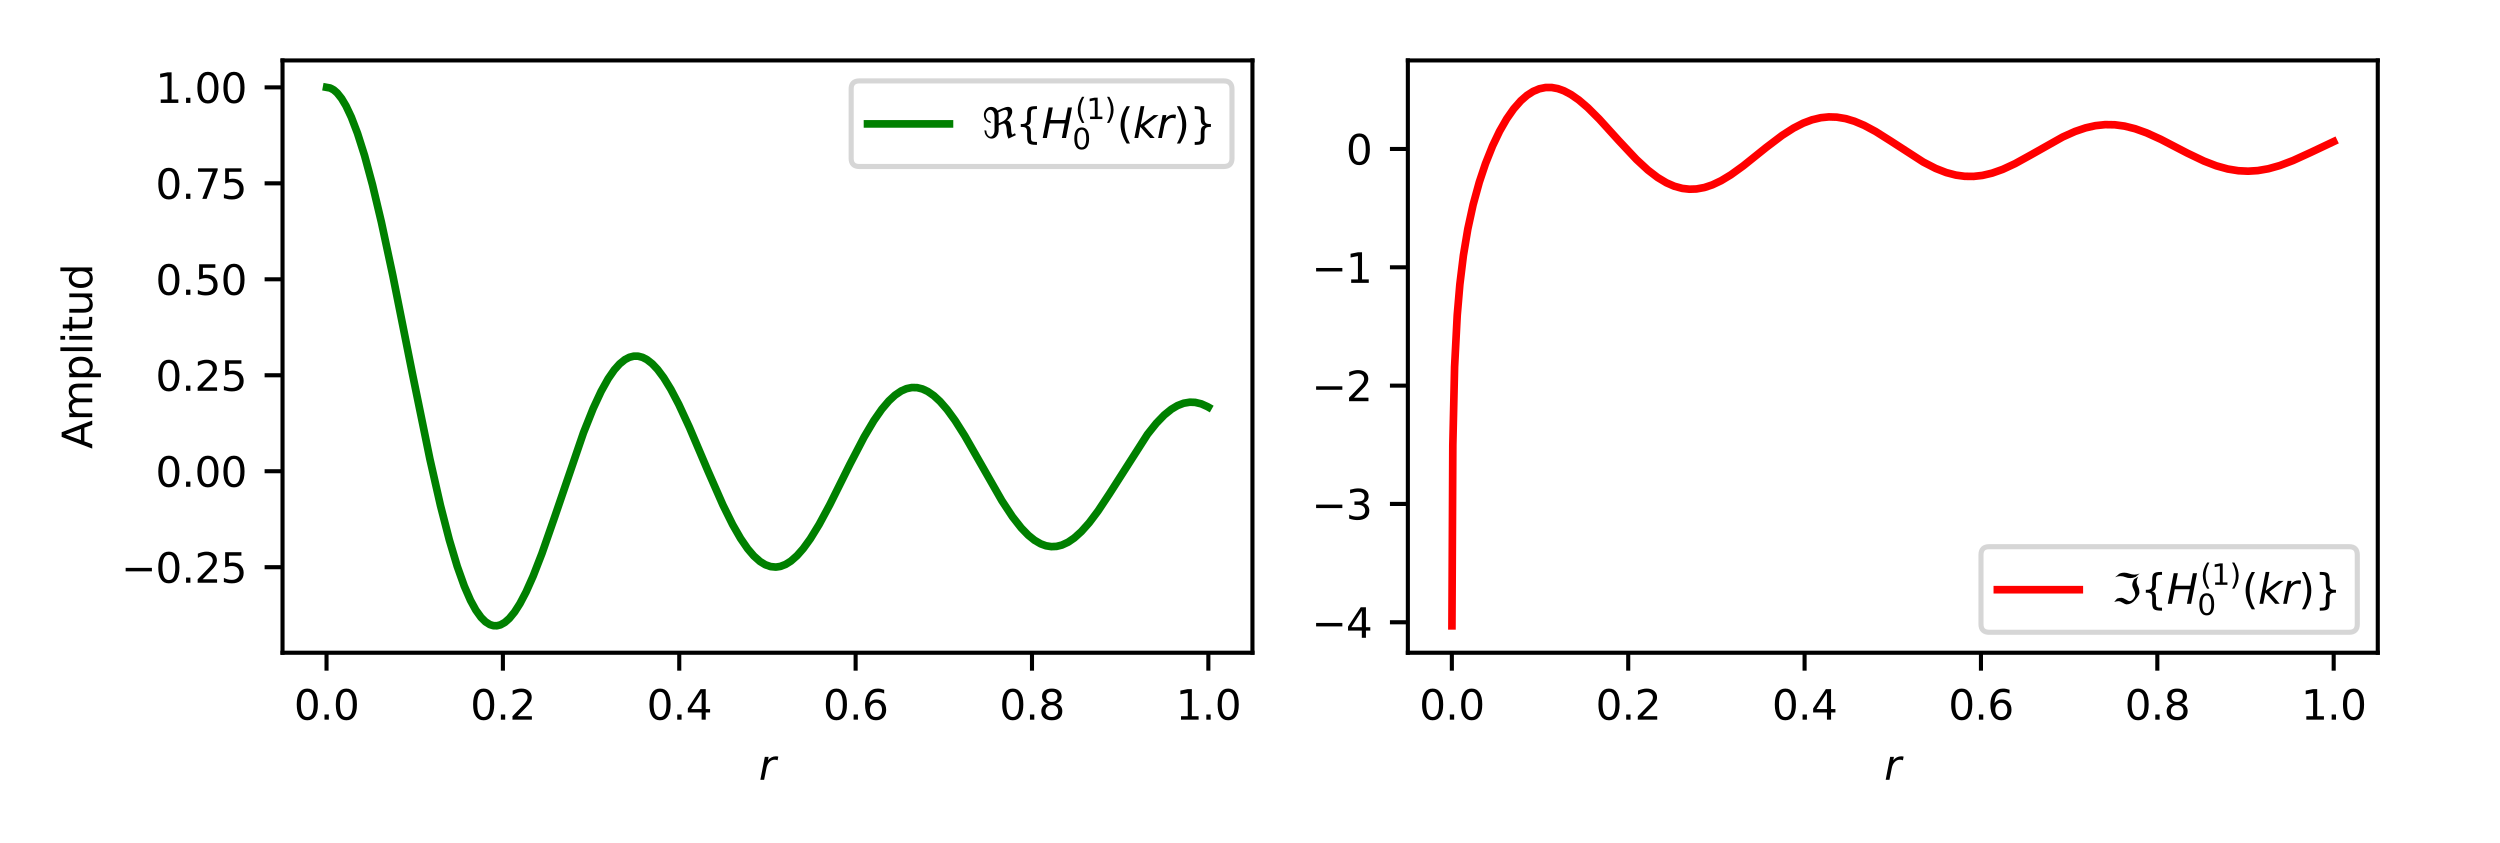 <?xml version="1.0" encoding="UTF-8" standalone="no"?>
<!-- Created with Inkscape (http://www.inkscape.org/) -->

<svg
   width="172.416mm"
   height="58.144mm"
   viewBox="0 0 172.416 58.144"
   version="1.1"
   id="svg5"
   xml:space="preserve"
   inkscape:version="1.2.2 (732a01da63, 2022-12-09)"
   sodipodi:docname="hankel1_singularidad_editado.svg"
   xmlns:inkscape="http://www.inkscape.org/namespaces/inkscape"
   xmlns:sodipodi="http://sodipodi.sourceforge.net/DTD/sodipodi-0.dtd"
   xmlns:xlink="http://www.w3.org/1999/xlink"
   xmlns="http://www.w3.org/2000/svg"
   xmlns:svg="http://www.w3.org/2000/svg"><sodipodi:namedview
     id="namedview7"
     pagecolor="#ffffff"
     bordercolor="#000000"
     borderopacity="0.25"
     inkscape:showpageshadow="2"
     inkscape:pageopacity="0.0"
     inkscape:pagecheckerboard="0"
     inkscape:deskcolor="#d1d1d1"
     inkscape:document-units="mm"
     showgrid="false"
     inkscape:zoom="1.4841611"
     inkscape:cx="298.48513"
     inkscape:cy="243.57195"
     inkscape:window-width="2400"
     inkscape:window-height="1261"
     inkscape:window-x="-9"
     inkscape:window-y="-8"
     inkscape:window-maximized="1"
     inkscape:current-layer="layer1" /><defs
     id="defs2"><style
       type="text/css"
       id="style1193">*{stroke-linejoin: round; stroke-linecap: butt}</style><path
       id="m3a52a458e5"
       d="M 0,0 V 3.5"
       style="stroke:#000000;stroke-width:0.8" /><path
       id="DejaVuSans-30"
       d="m 2034,4250 q -487,0 -733,-480 -245,-479 -245,-1442 0,-959 245,-1439 246,-480 733,-480 491,0 736,480 246,480 246,1439 0,963 -246,1442 -245,480 -736,480 z m 0,500 q 785,0 1199,-621 414,-620 414,-1801 0,-1178 -414,-1799 -414,-620 -1199,-620 -784,0 -1198,620 -414,621 -414,1799 0,1181 414,1801 414,621 1198,621 z"
       transform="scale(0.016)" /><path
       id="DejaVuSans-2e"
       d="m 684,794 h 660 V 0 H 684 Z"
       transform="scale(0.016)" /><path
       id="DejaVuSans-32"
       d="M 1228,531 H 3431 V 0 H 469 v 531 q 359,372 979,998 621,627 780,809 303,340 423,576 121,236 121,464 0,372 -261,606 -261,235 -680,235 -297,0 -627,-103 -329,-103 -704,-313 v 638 q 381,153 712,231 332,78 607,78 725,0 1156,-363 431,-362 431,-968 0,-288 -108,-546 -107,-257 -392,-607 -78,-91 -497,-524 Q 1991,1309 1228,531 Z"
       transform="scale(0.016)" /><path
       id="DejaVuSans-34"
       d="M 2419,4116 825,1625 h 1594 z m -166,550 h 794 V 1625 h 666 V 1100 H 3047 V 0 H 2419 V 1100 H 313 v 609 z"
       transform="scale(0.016)" /><path
       id="DejaVuSans-36"
       d="m 2113,2584 q -425,0 -674,-291 -248,-290 -248,-796 0,-503 248,-796 249,-292 674,-292 425,0 673,292 248,293 248,796 0,506 -248,796 -248,291 -673,291 z m 1253,1979 v -575 q -238,112 -480,171 -242,60 -480,60 -625,0 -955,-422 -329,-422 -376,-1275 184,272 462,417 279,145 613,145 703,0 1111,-427 408,-426 408,-1160 0,-719 -425,-1154 -425,-434 -1131,-434 -810,0 -1238,620 -428,621 -428,1799 0,1106 525,1764 525,658 1409,658 238,0 480,-47 242,-47 505,-140 z"
       transform="scale(0.016)" /><path
       id="DejaVuSans-38"
       d="m 2034,2216 q -450,0 -708,-241 -257,-241 -257,-662 0,-422 257,-663 258,-241 708,-241 450,0 709,242 260,243 260,662 0,421 -258,662 -257,241 -711,241 z m -631,268 q -406,100 -633,378 -226,279 -226,679 0,559 398,884 399,325 1092,325 697,0 1094,-325 397,-325 397,-884 0,-400 -227,-679 -226,-278 -629,-378 456,-106 710,-416 255,-309 255,-755 Q 3634,634 3220,271 2806,-91 2034,-91 1263,-91 848,271 434,634 434,1313 q 0,446 256,755 257,310 713,416 z m -231,997 q 0,-362 226,-565 227,-203 636,-203 407,0 636,203 230,203 230,565 0,363 -230,566 -229,203 -636,203 -409,0 -636,-203 -226,-203 -226,-566 z"
       transform="scale(0.016)" /><path
       id="DejaVuSans-31"
       d="M 794,531 H 1825 V 4091 L 703,3866 v 575 l 1116,225 h 631 V 531 H 3481 V 0 H 794 Z"
       transform="scale(0.016)" /><path
       id="DejaVuSans-Oblique-72"
       d="m 2853,2969 q -87,47 -200,72 -112,25 -240,25 -460,0 -804,-349 -343,-348 -456,-933 L 800,0 H 225 l 684,3500 h 575 l -109,-544 q 228,303 545,465 318,163 677,163 94,0 184,-11 91,-10 182,-35 z"
       transform="scale(0.016)" /><path
       id="m2958f99c69"
       d="M 0,0 H -3.5"
       style="stroke:#000000;stroke-width:0.8" /><path
       id="DejaVuSans-2212"
       d="M 678,2272 H 4684 V 1741 H 678 Z"
       transform="scale(0.016)" /><path
       id="DejaVuSans-35"
       d="M 691,4666 H 3169 V 4134 H 1269 V 2991 q 137,47 274,70 138,23 276,23 781,0 1237,-428 457,-428 457,-1159 Q 3513,744 3044,326 2575,-91 1722,-91 1428,-91 1123,-41 819,9 494,109 v 635 q 281,-153 581,-228 300,-75 634,-75 541,0 856,284 316,284 316,772 0,487 -316,771 -315,285 -856,285 -253,0 -505,-56 -251,-56 -513,-175 z"
       transform="scale(0.016)" /><path
       id="DejaVuSans-37"
       d="M 525,4666 H 3525 V 4397 L 1831,0 H 1172 L 2766,4134 H 525 Z"
       transform="scale(0.016)" /><path
       id="DejaVuSans-41"
       d="M 2188,4044 1331,1722 h 1716 z m -357,622 h 716 L 4325,0 H 3669 L 3244,1197 H 1141 L 716,0 H 50 Z"
       transform="scale(0.016)" /><path
       id="DejaVuSans-6d"
       d="m 3328,2828 q 216,388 516,572 300,184 706,184 547,0 844,-383 297,-382 297,-1088 V 0 h -578 v 2094 q 0,503 -179,746 -178,244 -543,244 -447,0 -707,-297 -259,-296 -259,-809 V 0 h -578 v 2094 q 0,506 -178,748 -178,242 -550,242 -441,0 -701,-298 -259,-298 -259,-808 V 0 H 581 v 3500 h 578 v -544 q 197,322 472,475 275,153 653,153 382,0 649,-194 267,-193 395,-562 z"
       transform="scale(0.016)" /><path
       id="DejaVuSans-70"
       d="M 1159,525 V -1331 H 581 v 4831 h 578 v -531 q 182,312 458,463 277,152 661,152 638,0 1036,-506 399,-506 399,-1331 0,-825 -399,-1332 -398,-506 -1036,-506 -384,0 -661,152 -276,152 -458,464 z m 1957,1222 q 0,634 -261,995 -261,361 -717,361 -457,0 -718,-361 -261,-361 -261,-995 0,-634 261,-995 261,-361 718,-361 456,0 717,361 261,361 261,995 z"
       transform="scale(0.016)" /><path
       id="DejaVuSans-6c"
       d="m 603,4863 h 575 V 0 H 603 Z"
       transform="scale(0.016)" /><path
       id="DejaVuSans-69"
       d="m 603,3500 h 575 V 0 H 603 Z m 0,1363 h 575 V 4134 H 603 Z"
       transform="scale(0.016)" /><path
       id="DejaVuSans-74"
       d="M 1172,4494 V 3500 H 2356 V 3053 H 1172 V 1153 q 0,-428 117,-550 117,-122 477,-122 h 590 V 0 H 1766 Q 1100,0 847,248 594,497 594,1153 V 3053 H 172 v 447 h 422 v 994 z"
       transform="scale(0.016)" /><path
       id="DejaVuSans-75"
       d="m 544,1381 v 2119 h 575 V 1403 q 0,-497 193,-746 194,-248 582,-248 465,0 735,297 271,297 271,810 v 1984 h 575 V 0 H 2900 V 538 Q 2691,219 2414,64 2138,-91 1772,-91 1169,-91 856,284 544,659 544,1381 Z m 1447,2203 z"
       transform="scale(0.016)" /><path
       id="DejaVuSans-64"
       d="m 2906,2969 v 1894 h 575 V 0 H 2906 V 525 Q 2725,213 2448,61 2172,-91 1784,-91 1150,-91 751,415 353,922 353,1747 q 0,825 398,1331 399,506 1033,506 388,0 664,-152 277,-151 458,-463 z M 947,1747 q 0,-634 261,-995 261,-361 717,-361 456,0 718,361 263,361 263,995 0,634 -263,995 -262,361 -718,361 -456,0 -717,-361 -261,-361 -261,-995 z"
       transform="scale(0.016)" /><path
       id="DejaVuSans-Oblique-211c"
       d="m 4006,-91 q -256,572 -256,1069 0,438 -69,722 -125,519 -372,519 -131,0 -418,-135 L 2516,1909 V 1288 Q 2516,644 2194,275 1872,-91 1434,-91 994,-91 675,275 353,644 353,1194 q 141,-38 285,-75 0,-381 200,-650 200,-272 425,-272 225,0 421,272 200,272 200,740 v 2085 q 0,465 -200,740 -196,272 -484,272 -253,0 -456,-272 -200,-268 -200,-584 0,-316 200,-584 200,-272 459,-272 l 169,-288 q -472,0 -791,366 -322,369 -322,856 0,491 322,856 319,366 791,366 506,0 822,-366 94,-109 144,-209 l 659,306 q 584,272 934,272 147,0 260,-44 393,-153 393,-706 0,-272 -203,-656 -206,-388 -597,-681 182,0 335,-153 112,-113 197,-438 100,-384 100,-794 0,-400 140,-768 l 450,209 132,-284 z M 2450,3897 q 66,-234 66,-522 V 2241 l 481,222 q 450,209 691,534 231,319 231,697 0,472 -231,572 -75,31 -172,31 -200,0 -519,-147 z"
       transform="scale(0.016)" /><path
       id="DejaVuSans-7b"
       d="m 3272,-594 v -450 h -194 q -778,0 -1042,232 -264,231 -264,921 v 747 q 0,472 -169,653 -169,182 -612,182 H 800 v 447 h 191 q 447,0 614,179 167,180 167,646 v 750 q 0,690 264,920 264,230 1042,230 h 194 v -447 h -213 q -440,0 -575,-138 -134,-137 -134,-578 v -775 q 0,-491 -142,-713 -142,-221 -486,-299 347,-85 487,-307 141,-222 141,-709 V 122 q 0,-441 134,-578 135,-138 575,-138 z"
       transform="scale(0.016)" /><path
       id="DejaVuSans-Oblique-48"
       d="m 1081,4666 h 635 L 1344,2753 h 2290 l 372,1913 h 635 L 3731,0 h -634 l 434,2222 H 1241 L 806,0 H 172 Z"
       transform="scale(0.016)" /><path
       id="DejaVuSans-28"
       d="m 1984,4856 q -418,-718 -622,-1422 -203,-703 -203,-1425 0,-721 205,-1429 205,-708 620,-1424 h -500 q -468,735 -701,1444 -233,709 -233,1409 0,697 231,1403 232,707 703,1444 z"
       transform="scale(0.016)" /><path
       id="DejaVuSans-29"
       d="m 513,4856 h 500 q 468,-737 701,-1444 233,-706 233,-1403 0,-700 -233,-1409 -233,-709 -701,-1444 H 513 q 415,716 620,1424 205,708 205,1429 0,722 -205,1425 -205,704 -620,1422 z"
       transform="scale(0.016)" /><path
       id="DejaVuSans-Oblique-6b"
       d="m 1172,4863 h 575 L 1197,2028 3169,3500 h 747 L 1716,1825 3322,0 H 2625 L 1131,1709 800,0 H 225 Z"
       transform="scale(0.016)" /><path
       id="DejaVuSans-7d"
       d="m 800,-594 h 219 q 437,0 570,135 133,134 133,581 v 775 q 0,487 140,709 141,222 488,307 -347,78 -488,299 -140,222 -140,713 v 775 q 0,444 -133,580 -133,136 -570,136 H 800 v 447 h 197 q 778,0 1039,-230 261,-230 261,-920 v -750 q 0,-466 168,-646 169,-179 613,-179 h 194 v -447 h -194 q -444,0 -613,-182 -168,-181 -168,-653 V 109 q 0,-690 -261,-921 -261,-232 -1039,-232 H 800 Z"
       transform="scale(0.016)" /><path
       id="DejaVuSans-33"
       d="m 2597,2516 q 453,-97 707,-404 255,-306 255,-756 0,-690 -475,-1069 -475,-378 -1350,-378 -293,0 -604,58 -311,58 -642,174 v 609 q 262,-153 574,-231 313,-78 654,-78 593,0 904,234 311,234 311,681 0,413 -289,645 -289,233 -804,233 h -544 v 519 h 569 q 465,0 712,186 247,186 247,536 0,359 -255,551 -254,193 -729,193 -260,0 -557,-57 -297,-56 -653,-174 v 562 q 360,100 674,150 314,50 592,50 719,0 1137,-327 419,-326 419,-882 0,-388 -222,-655 -222,-267 -631,-370 z"
       transform="scale(0.016)" /><path
       id="DejaVuSans-Oblique-2111"
       d="m 331,281 438,516 q 347,122 712,122 178,0 591,-250 450,-269 553,-269 378,0 691,428 222,303 222,538 0,393 -194,743 -250,457 -250,797 0,313 250,813 l 665,437 q -250,-434 -250,-812 0,-335 250,-797 166,-306 166,-894 0,-294 -631,-1050 -581,-694 -1338,-694 -168,0 -572,247 -415,250 -590,250 -294,0 -713,-125 z m 763,4294 q 340,175 781,175 384,0 781,-153 382,-147 782,-147 390,0 781,181 l -625,-531 q -435,-181 -781,-181 -447,0 -782,153 -334,153 -781,153 -381,0 -781,-181 z"
       transform="scale(0.016)" /><clipPath
       id="p60c6811ae4"><rect
         x="50.459"
         y="7.2"
         width="189.495"
         height="115.72"
         id="rect1747" /></clipPath><clipPath
       id="p65df37a9b3"><rect
         x="259.824"
         y="7.2"
         width="189.495"
         height="115.72"
         id="rect1750" /></clipPath></defs><g
     inkscape:label="Capa 1"
     inkscape:groupmode="layer"
     id="layer1"
     transform="translate(-8.721,-42.415)"><rect
       style="fill:#ffffff;stroke:none;stroke-width:0.172"
       id="rect2713"
       width="172.416"
       height="58.144"
       x="8.721"
       y="42.415" /><g
       id="patch_1"
       transform="matrix(0.353,0,0,0.353,10.394,44.042)"><path
         d="M 0,156.605 H 456.519 V 0 H 0 Z"
         style="fill:#ffffff"
         id="path1197" /></g><g
       id="axes_1"
       transform="matrix(0.353,0,0,0.353,10.394,44.042)"><g
         id="patch_2"><path
           d="m 50.459,122.92 h 189.495 V 7.2 h -189.495 z"
           style="fill:#ffffff"
           id="path1200" /></g><g
         id="matplotlib.axis_1"><g
           id="xtick_1"><g
             id="line2d_1"><defs
               id="defs1204"><path
                 id="path1798"
                 d="M 0,0 V 3.5"
                 style="stroke:#000000;stroke-width:0.8" /></defs><g
               id="g1208"><use
                 xlink:href="#m3a52a458e5"
                 x="59.055"
                 y="122.92"
                 style="stroke:#000000;stroke-width:0.8"
                 id="use1206" /></g></g><g
             id="text_1"><!-- 0.0 --><g
               transform="matrix(0.08,0,0,-0.08,52.694,135.999)"
               id="g1221"><defs
                 id="defs1213"><path
                   id="path1804"
                   d="m 2034,4250 q -487,0 -733,-480 -245,-479 -245,-1442 0,-959 245,-1439 246,-480 733,-480 491,0 736,480 246,480 246,1439 0,963 -246,1442 -245,480 -736,480 z m 0,500 q 785,0 1199,-621 414,-620 414,-1801 0,-1178 -414,-1799 -414,-620 -1199,-620 -784,0 -1198,620 -414,621 -414,1799 0,1181 414,1801 414,621 1198,621 z"
                   transform="scale(0.016)" /><path
                   id="path1806"
                   d="m 684,794 h 660 V 0 H 684 Z"
                   transform="scale(0.016)" /></defs><use
                 xlink:href="#DejaVuSans-30"
                 id="use1215" /><use
                 xlink:href="#DejaVuSans-2e"
                 transform="translate(63.623)"
                 id="use1217" /><use
                 xlink:href="#DejaVuSans-30"
                 transform="translate(95.41)"
                 id="use1219" /></g></g></g><g
           id="xtick_2"><g
             id="line2d_2"><g
               id="g1227"><use
                 xlink:href="#m3a52a458e5"
                 x="93.512"
                 y="122.92"
                 style="stroke:#000000;stroke-width:0.8"
                 id="use1225" /></g></g><g
             id="text_2"><!-- 0.2 --><g
               transform="matrix(0.08,0,0,-0.08,87.151,135.999)"
               id="g1239"><defs
                 id="defs1231"><path
                   id="path1818"
                   d="M 1228,531 H 3431 V 0 H 469 v 531 q 359,372 979,998 621,627 780,809 303,340 423,576 121,236 121,464 0,372 -261,606 -261,235 -680,235 -297,0 -627,-103 -329,-103 -704,-313 v 638 q 381,153 712,231 332,78 607,78 725,0 1156,-363 431,-362 431,-968 0,-288 -108,-546 -107,-257 -392,-607 -78,-91 -497,-524 Q 1991,1309 1228,531 Z"
                   transform="scale(0.016)" /></defs><use
                 xlink:href="#DejaVuSans-30"
                 id="use1233" /><use
                 xlink:href="#DejaVuSans-2e"
                 transform="translate(63.623)"
                 id="use1235" /><use
                 xlink:href="#DejaVuSans-32"
                 transform="translate(95.41)"
                 id="use1237" /></g></g></g><g
           id="xtick_3"><g
             id="line2d_3"><g
               id="g1245"><use
                 xlink:href="#m3a52a458e5"
                 x="127.969"
                 y="122.92"
                 style="stroke:#000000;stroke-width:0.8"
                 id="use1243" /></g></g><g
             id="text_3"><!-- 0.4 --><g
               transform="matrix(0.08,0,0,-0.08,121.608,135.999)"
               id="g1257"><defs
                 id="defs1249"><path
                   id="path1830"
                   d="M 2419,4116 825,1625 h 1594 z m -166,550 h 794 V 1625 h 666 V 1100 H 3047 V 0 H 2419 V 1100 H 313 v 609 z"
                   transform="scale(0.016)" /></defs><use
                 xlink:href="#DejaVuSans-30"
                 id="use1251" /><use
                 xlink:href="#DejaVuSans-2e"
                 transform="translate(63.623)"
                 id="use1253" /><use
                 xlink:href="#DejaVuSans-34"
                 transform="translate(95.41)"
                 id="use1255" /></g></g></g><g
           id="xtick_4"><g
             id="line2d_4"><g
               id="g1263"><use
                 xlink:href="#m3a52a458e5"
                 x="162.426"
                 y="122.92"
                 style="stroke:#000000;stroke-width:0.8"
                 id="use1261" /></g></g><g
             id="text_4"><!-- 0.6 --><g
               transform="matrix(0.08,0,0,-0.08,156.065,135.999)"
               id="g1275"><defs
                 id="defs1267"><path
                   id="path1842"
                   d="m 2113,2584 q -425,0 -674,-291 -248,-290 -248,-796 0,-503 248,-796 249,-292 674,-292 425,0 673,292 248,293 248,796 0,506 -248,796 -248,291 -673,291 z m 1253,1979 v -575 q -238,112 -480,171 -242,60 -480,60 -625,0 -955,-422 -329,-422 -376,-1275 184,272 462,417 279,145 613,145 703,0 1111,-427 408,-426 408,-1160 0,-719 -425,-1154 -425,-434 -1131,-434 -810,0 -1238,620 -428,621 -428,1799 0,1106 525,1764 525,658 1409,658 238,0 480,-47 242,-47 505,-140 z"
                   transform="scale(0.016)" /></defs><use
                 xlink:href="#DejaVuSans-30"
                 id="use1269" /><use
                 xlink:href="#DejaVuSans-2e"
                 transform="translate(63.623)"
                 id="use1271" /><use
                 xlink:href="#DejaVuSans-36"
                 transform="translate(95.41)"
                 id="use1273" /></g></g></g><g
           id="xtick_5"><g
             id="line2d_5"><g
               id="g1281"><use
                 xlink:href="#m3a52a458e5"
                 x="196.883"
                 y="122.92"
                 style="stroke:#000000;stroke-width:0.8"
                 id="use1279" /></g></g><g
             id="text_5"><!-- 0.8 --><g
               transform="matrix(0.08,0,0,-0.08,190.522,135.999)"
               id="g1293"><defs
                 id="defs1285"><path
                   id="path1854"
                   d="m 2034,2216 q -450,0 -708,-241 -257,-241 -257,-662 0,-422 257,-663 258,-241 708,-241 450,0 709,242 260,243 260,662 0,421 -258,662 -257,241 -711,241 z m -631,268 q -406,100 -633,378 -226,279 -226,679 0,559 398,884 399,325 1092,325 697,0 1094,-325 397,-325 397,-884 0,-400 -227,-679 -226,-278 -629,-378 456,-106 710,-416 255,-309 255,-755 Q 3634,634 3220,271 2806,-91 2034,-91 1263,-91 848,271 434,634 434,1313 q 0,446 256,755 257,310 713,416 z m -231,997 q 0,-362 226,-565 227,-203 636,-203 407,0 636,203 230,203 230,565 0,363 -230,566 -229,203 -636,203 -409,0 -636,-203 -226,-203 -226,-566 z"
                   transform="scale(0.016)" /></defs><use
                 xlink:href="#DejaVuSans-30"
                 id="use1287" /><use
                 xlink:href="#DejaVuSans-2e"
                 transform="translate(63.623)"
                 id="use1289" /><use
                 xlink:href="#DejaVuSans-38"
                 transform="translate(95.41)"
                 id="use1291" /></g></g></g><g
           id="xtick_6"><g
             id="line2d_6"><g
               id="g1299"><use
                 xlink:href="#m3a52a458e5"
                 x="231.34"
                 y="122.92"
                 style="stroke:#000000;stroke-width:0.8"
                 id="use1297" /></g></g><g
             id="text_6"><!-- 1.0 --><g
               transform="matrix(0.08,0,0,-0.08,224.979,135.999)"
               id="g1311"><defs
                 id="defs1303"><path
                   id="path1866"
                   d="M 794,531 H 1825 V 4091 L 703,3866 v 575 l 1116,225 h 631 V 531 H 3481 V 0 H 794 Z"
                   transform="scale(0.016)" /></defs><use
                 xlink:href="#DejaVuSans-31"
                 id="use1305" /><use
                 xlink:href="#DejaVuSans-2e"
                 transform="translate(63.623)"
                 id="use1307" /><use
                 xlink:href="#DejaVuSans-30"
                 transform="translate(95.41)"
                 id="use1309" /></g></g></g><g
           id="text_7"><!-- $r$ --><g
             transform="matrix(0.08,0,0,-0.08,143.526,147.741)"
             id="g1320"><defs
               id="defs1316"><path
                 id="path1875"
                 d="m 2853,2969 q -87,47 -200,72 -112,25 -240,25 -460,0 -804,-349 -343,-348 -456,-933 L 800,0 H 225 l 684,3500 h 575 l -109,-544 q 228,303 545,465 318,163 677,163 94,0 184,-11 91,-10 182,-35 z"
                 transform="scale(0.016)" /></defs><use
               xlink:href="#DejaVuSans-Oblique-72"
               id="use1318" /></g></g></g><g
         id="matplotlib.axis_2"><g
           id="ytick_1"><g
             id="line2d_7"><defs
               id="defs1325"><path
                 id="path1882"
                 d="M 0,0 H -3.5"
                 style="stroke:#000000;stroke-width:0.8" /></defs><g
               id="g1329"><use
                 xlink:href="#m2958f99c69"
                 x="50.459"
                 y="106.204"
                 style="stroke:#000000;stroke-width:0.8"
                 id="use1327" /></g></g><g
             id="text_8"><!-- −0.25 --><g
               transform="matrix(0.08,0,0,-0.08,18.942,109.244)"
               id="g1346"><defs
                 id="defs1334"><path
                   id="path1888"
                   d="M 678,2272 H 4684 V 1741 H 678 Z"
                   transform="scale(0.016)" /><path
                   id="path1890"
                   d="M 691,4666 H 3169 V 4134 H 1269 V 2991 q 137,47 274,70 138,23 276,23 781,0 1237,-428 457,-428 457,-1159 Q 3513,744 3044,326 2575,-91 1722,-91 1428,-91 1123,-41 819,9 494,109 v 635 q 281,-153 581,-228 300,-75 634,-75 541,0 856,284 316,284 316,772 0,487 -316,771 -315,285 -856,285 -253,0 -505,-56 -251,-56 -513,-175 z"
                   transform="scale(0.016)" /></defs><use
                 xlink:href="#DejaVuSans-2212"
                 id="use1336" /><use
                 xlink:href="#DejaVuSans-30"
                 transform="translate(83.789)"
                 id="use1338" /><use
                 xlink:href="#DejaVuSans-2e"
                 transform="translate(147.412)"
                 id="use1340" /><use
                 xlink:href="#DejaVuSans-32"
                 transform="translate(179.199)"
                 id="use1342" /><use
                 xlink:href="#DejaVuSans-35"
                 transform="translate(242.822)"
                 id="use1344" /></g></g></g><g
           id="ytick_2"><g
             id="line2d_8"><g
               id="g1352"><use
                 xlink:href="#m2958f99c69"
                 x="50.459"
                 y="87.455"
                 style="stroke:#000000;stroke-width:0.8"
                 id="use1350" /></g></g><g
             id="text_9"><!-- 0.00 --><g
               transform="matrix(0.08,0,0,-0.08,25.646,90.495)"
               id="g1363"><use
                 xlink:href="#DejaVuSans-30"
                 id="use1355" /><use
                 xlink:href="#DejaVuSans-2e"
                 transform="translate(63.623)"
                 id="use1357" /><use
                 xlink:href="#DejaVuSans-30"
                 transform="translate(95.41)"
                 id="use1359" /><use
                 xlink:href="#DejaVuSans-30"
                 transform="translate(159.033)"
                 id="use1361" /></g></g></g><g
           id="ytick_3"><g
             id="line2d_9"><g
               id="g1369"><use
                 xlink:href="#m2958f99c69"
                 x="50.459"
                 y="68.707"
                 style="stroke:#000000;stroke-width:0.8"
                 id="use1367" /></g></g><g
             id="text_10"><!-- 0.25 --><g
               transform="matrix(0.08,0,0,-0.08,25.646,71.746)"
               id="g1380"><use
                 xlink:href="#DejaVuSans-30"
                 id="use1372" /><use
                 xlink:href="#DejaVuSans-2e"
                 transform="translate(63.623)"
                 id="use1374" /><use
                 xlink:href="#DejaVuSans-32"
                 transform="translate(95.41)"
                 id="use1376" /><use
                 xlink:href="#DejaVuSans-35"
                 transform="translate(159.033)"
                 id="use1378" /></g></g></g><g
           id="ytick_4"><g
             id="line2d_10"><g
               id="g1386"><use
                 xlink:href="#m2958f99c69"
                 x="50.459"
                 y="49.958"
                 style="stroke:#000000;stroke-width:0.8"
                 id="use1384" /></g></g><g
             id="text_11"><!-- 0.50 --><g
               transform="matrix(0.08,0,0,-0.08,25.646,52.997)"
               id="g1397"><use
                 xlink:href="#DejaVuSans-30"
                 id="use1389" /><use
                 xlink:href="#DejaVuSans-2e"
                 transform="translate(63.623)"
                 id="use1391" /><use
                 xlink:href="#DejaVuSans-35"
                 transform="translate(95.41)"
                 id="use1393" /><use
                 xlink:href="#DejaVuSans-30"
                 transform="translate(159.033)"
                 id="use1395" /></g></g></g><g
           id="ytick_5"><g
             id="line2d_11"><g
               id="g1403"><use
                 xlink:href="#m2958f99c69"
                 x="50.459"
                 y="31.209"
                 style="stroke:#000000;stroke-width:0.8"
                 id="use1401" /></g></g><g
             id="text_12"><!-- 0.75 --><g
               transform="matrix(0.08,0,0,-0.08,25.646,34.248)"
               id="g1417"><defs
                 id="defs1407"><path
                   id="path1934"
                   d="M 525,4666 H 3525 V 4397 L 1831,0 H 1172 L 2766,4134 H 525 Z"
                   transform="scale(0.016)" /></defs><use
                 xlink:href="#DejaVuSans-30"
                 id="use1409" /><use
                 xlink:href="#DejaVuSans-2e"
                 transform="translate(63.623)"
                 id="use1411" /><use
                 xlink:href="#DejaVuSans-37"
                 transform="translate(95.41)"
                 id="use1413" /><use
                 xlink:href="#DejaVuSans-35"
                 transform="translate(159.033)"
                 id="use1415" /></g></g></g><g
           id="ytick_6"><g
             id="line2d_12"><g
               id="g1423"><use
                 xlink:href="#m2958f99c69"
                 x="50.459"
                 y="12.46"
                 style="stroke:#000000;stroke-width:0.8"
                 id="use1421" /></g></g><g
             id="text_13"><!-- 1.00 --><g
               transform="matrix(0.08,0,0,-0.08,25.646,15.499)"
               id="g1434"><use
                 xlink:href="#DejaVuSans-31"
                 id="use1426" /><use
                 xlink:href="#DejaVuSans-2e"
                 transform="translate(63.623)"
                 id="use1428" /><use
                 xlink:href="#DejaVuSans-30"
                 transform="translate(95.41)"
                 id="use1430" /><use
                 xlink:href="#DejaVuSans-30"
                 transform="translate(159.033)"
                 id="use1432" /></g></g></g><g
           id="text_14"><!-- Amplitud --><g
             transform="matrix(0,-0.08,-0.08,0,13.279,83.097)"
             id="g1464"><defs
               id="defs1446"><path
                 id="path1954"
                 d="M 2188,4044 1331,1722 h 1716 z m -357,622 h 716 L 4325,0 H 3669 L 3244,1197 H 1141 L 716,0 H 50 Z"
                 transform="scale(0.016)" /><path
                 id="path1956"
                 d="m 3328,2828 q 216,388 516,572 300,184 706,184 547,0 844,-383 297,-382 297,-1088 V 0 h -578 v 2094 q 0,503 -179,746 -178,244 -543,244 -447,0 -707,-297 -259,-296 -259,-809 V 0 h -578 v 2094 q 0,506 -178,748 -178,242 -550,242 -441,0 -701,-298 -259,-298 -259,-808 V 0 H 581 v 3500 h 578 v -544 q 197,322 472,475 275,153 653,153 382,0 649,-194 267,-193 395,-562 z"
                 transform="scale(0.016)" /><path
                 id="path1958"
                 d="M 1159,525 V -1331 H 581 v 4831 h 578 v -531 q 182,312 458,463 277,152 661,152 638,0 1036,-506 399,-506 399,-1331 0,-825 -399,-1332 -398,-506 -1036,-506 -384,0 -661,152 -276,152 -458,464 z m 1957,1222 q 0,634 -261,995 -261,361 -717,361 -457,0 -718,-361 -261,-361 -261,-995 0,-634 261,-995 261,-361 718,-361 456,0 717,361 261,361 261,995 z"
                 transform="scale(0.016)" /><path
                 id="path1960"
                 d="m 603,4863 h 575 V 0 H 603 Z"
                 transform="scale(0.016)" /><path
                 id="path1962"
                 d="m 603,3500 h 575 V 0 H 603 Z m 0,1363 h 575 V 4134 H 603 Z"
                 transform="scale(0.016)" /><path
                 id="path1964"
                 d="M 1172,4494 V 3500 H 2356 V 3053 H 1172 V 1153 q 0,-428 117,-550 117,-122 477,-122 h 590 V 0 H 1766 Q 1100,0 847,248 594,497 594,1153 V 3053 H 172 v 447 h 422 v 994 z"
                 transform="scale(0.016)" /><path
                 id="path1966"
                 d="m 544,1381 v 2119 h 575 V 1403 q 0,-497 193,-746 194,-248 582,-248 465,0 735,297 271,297 271,810 v 1984 h 575 V 0 H 2900 V 538 Q 2691,219 2414,64 2138,-91 1772,-91 1169,-91 856,284 544,659 544,1381 Z m 1447,2203 z"
                 transform="scale(0.016)" /><path
                 id="path1968"
                 d="m 2906,2969 v 1894 h 575 V 0 H 2906 V 525 Q 2725,213 2448,61 2172,-91 1784,-91 1150,-91 751,415 353,922 353,1747 q 0,825 398,1331 399,506 1033,506 388,0 664,-152 277,-151 458,-463 z M 947,1747 q 0,-634 261,-995 261,-361 717,-361 456,0 718,361 263,361 263,995 0,634 -263,995 -262,361 -718,361 -456,0 -717,-361 -261,-361 -261,-995 z"
                 transform="scale(0.016)" /></defs><use
               xlink:href="#DejaVuSans-41"
               id="use1448" /><use
               xlink:href="#DejaVuSans-6d"
               transform="translate(68.408)"
               id="use1450" /><use
               xlink:href="#DejaVuSans-70"
               transform="translate(165.82)"
               id="use1452" /><use
               xlink:href="#DejaVuSans-6c"
               transform="translate(229.297)"
               id="use1454" /><use
               xlink:href="#DejaVuSans-69"
               transform="translate(257.08)"
               id="use1456" /><use
               xlink:href="#DejaVuSans-74"
               transform="translate(284.863)"
               id="use1458" /><use
               xlink:href="#DejaVuSans-75"
               transform="translate(324.072)"
               id="use1460" /><use
               xlink:href="#DejaVuSans-64"
               transform="translate(387.451)"
               id="use1462" /></g></g></g><g
         id="line2d_13"><path
           d="m 59.072,12.46 0.69,0.126 0.69,0.366 0.69,0.604 0.862,1.085 0.862,1.444 1.035,2.191 1.207,3.158 1.38,4.346 1.552,5.728 1.724,7.244 2.242,10.459 3.794,19.014 3.449,16.838 2.069,9.097 1.724,6.694 1.552,5.189 1.38,3.868 1.207,2.767 1.035,1.895 1.035,1.445 0.862,0.857 0.862,0.544 0.69,0.211 0.69,0.015 0.69,-0.176 0.862,-0.483 0.862,-0.763 1.035,-1.266 1.035,-1.621 1.207,-2.299 1.38,-3.095 1.724,-4.436 2.414,-6.922 5.691,-16.636 1.897,-4.757 1.552,-3.34 1.38,-2.473 1.207,-1.74 1.035,-1.157 1.035,-0.837 0.862,-0.448 0.862,-0.221 0.862,0.006 0.862,0.229 0.862,0.447 1.035,0.814 1.035,1.101 1.207,1.62 1.38,2.247 1.552,2.955 2.069,4.469 3.621,8.513 2.931,6.672 1.897,3.831 1.552,2.704 1.38,2.009 1.207,1.417 1.207,1.074 1.035,0.636 1.035,0.367 1.035,0.096 0.862,-0.126 1.035,-0.394 1.035,-0.65 1.207,-1.066 1.207,-1.373 1.38,-1.906 1.724,-2.809 2.069,-3.837 3.966,-7.969 2.759,-5.29 1.897,-3.195 1.552,-2.226 1.38,-1.627 1.207,-1.121 1.207,-0.819 1.035,-0.452 1.035,-0.216 1.035,0.02 1.035,0.254 1.035,0.483 1.207,0.84 1.207,1.119 1.38,1.589 1.552,2.131 1.897,2.993 2.759,4.822 4.483,7.845 2.069,3.138 1.724,2.198 1.38,1.425 1.207,0.975 1.207,0.703 1.035,0.378 1.035,0.166 1.035,-0.046 1.035,-0.257 1.207,-0.558 1.207,-0.824 1.38,-1.244 1.552,-1.743 1.724,-2.292 2.242,-3.386 7.415,-11.596 1.724,-2.16 1.552,-1.608 1.38,-1.12 1.207,-0.72 1.207,-0.464 1.207,-0.201 1.035,0.039 1.207,0.289 1.207,0.544 0.172,0.098 v 0"
           clip-path="url(#p60c6811ae4)"
           style="fill:none;stroke:#008000;stroke-width:1.5;stroke-linecap:square"
           id="path1468" /></g><g
         id="patch_3"><path
           d="M 50.459,122.92 V 7.2"
           style="fill:none;stroke:#000000;stroke-width:0.8;stroke-linecap:square;stroke-linejoin:miter"
           id="path1471" /></g><g
         id="patch_4"><path
           d="M 239.954,122.92 V 7.2"
           style="fill:none;stroke:#000000;stroke-width:0.8;stroke-linecap:square;stroke-linejoin:miter"
           id="path1474" /></g><g
         id="patch_5"><path
           d="m 50.459,122.92 h 189.495"
           style="fill:none;stroke:#000000;stroke-width:0.8;stroke-linecap:square;stroke-linejoin:miter"
           id="path1477" /></g><g
         id="patch_6"><path
           d="m 50.459,7.2 h 189.495"
           style="fill:none;stroke:#000000;stroke-width:0.8;stroke-linecap:square;stroke-linejoin:miter"
           id="path1480" /></g><g
         id="legend_1"><g
           id="patch_7"><path
             d="m 163.154,27.92 h 71.2 q 1.6,0 1.6,-1.6 V 12.8 q 0,-1.6 -1.6,-1.6 h -71.2 q -1.6,0 -1.6,1.6 v 13.52 q 0,1.6 1.6,1.6 z"
             style="opacity:0.8;fill:#ffffff;stroke:#cccccc;stroke-linejoin:miter"
             id="path1483" /></g><g
           id="line2d_14"><path
             d="m 164.754,19.6 h 8 8"
             style="fill:none;stroke:#008000;stroke-width:1.5;stroke-linecap:square"
             id="path1486" /></g><g
           id="text_15"><!-- $\Re\{H_0^{(1)}(kr)\}$ --><g
             transform="matrix(0.08,0,0,-0.08,187.154,22.4)"
             id="g1522"><defs
               id="defs1496"><path
                 id="path1996"
                 d="m 4006,-91 q -256,572 -256,1069 0,438 -69,722 -125,519 -372,519 -131,0 -418,-135 L 2516,1909 V 1288 Q 2516,644 2194,275 1872,-91 1434,-91 994,-91 675,275 353,644 353,1194 q 141,-38 285,-75 0,-381 200,-650 200,-272 425,-272 225,0 421,272 200,272 200,740 v 2085 q 0,465 -200,740 -196,272 -484,272 -253,0 -456,-272 -200,-268 -200,-584 0,-316 200,-584 200,-272 459,-272 l 169,-288 q -472,0 -791,366 -322,369 -322,856 0,491 322,856 319,366 791,366 506,0 822,-366 94,-109 144,-209 l 659,306 q 584,272 934,272 147,0 260,-44 393,-153 393,-706 0,-272 -203,-656 -206,-388 -597,-681 182,0 335,-153 112,-113 197,-438 100,-384 100,-794 0,-400 140,-768 l 450,209 132,-284 z M 2450,3897 q 66,-234 66,-522 V 2241 l 481,222 q 450,209 691,534 231,319 231,697 0,472 -231,572 -75,31 -172,31 -200,0 -519,-147 z"
                 transform="scale(0.016)" /><path
                 id="path1998"
                 d="m 3272,-594 v -450 h -194 q -778,0 -1042,232 -264,231 -264,921 v 747 q 0,472 -169,653 -169,182 -612,182 H 800 v 447 h 191 q 447,0 614,179 167,180 167,646 v 750 q 0,690 264,920 264,230 1042,230 h 194 v -447 h -213 q -440,0 -575,-138 -134,-137 -134,-578 v -775 q 0,-491 -142,-713 -142,-221 -486,-299 347,-85 487,-307 141,-222 141,-709 V 122 q 0,-441 134,-578 135,-138 575,-138 z"
                 transform="scale(0.016)" /><path
                 id="path2000"
                 d="m 1081,4666 h 635 L 1344,2753 h 2290 l 372,1913 h 635 L 3731,0 h -634 l 434,2222 H 1241 L 806,0 H 172 Z"
                 transform="scale(0.016)" /><path
                 id="path2002"
                 d="m 1984,4856 q -418,-718 -622,-1422 -203,-703 -203,-1425 0,-721 205,-1429 205,-708 620,-1424 h -500 q -468,735 -701,1444 -233,709 -233,1409 0,697 231,1403 232,707 703,1444 z"
                 transform="scale(0.016)" /><path
                 id="path2004"
                 d="m 513,4856 h 500 q 468,-737 701,-1444 233,-706 233,-1403 0,-700 -233,-1409 -233,-709 -701,-1444 H 513 q 415,716 620,1424 205,708 205,1429 0,722 -205,1425 -205,704 -620,1422 z"
                 transform="scale(0.016)" /><path
                 id="path2006"
                 d="m 1172,4863 h 575 L 1197,2028 3169,3500 h 747 L 1716,1825 3322,0 H 2625 L 1131,1709 800,0 H 225 Z"
                 transform="scale(0.016)" /><path
                 id="path2008"
                 d="m 800,-594 h 219 q 437,0 570,135 133,134 133,581 v 775 q 0,487 140,709 141,222 488,307 -347,78 -488,299 -140,222 -140,713 v 775 q 0,444 -133,580 -133,136 -570,136 H 800 v 447 h 197 q 778,0 1039,-230 261,-230 261,-920 v -750 q 0,-466 168,-646 169,-179 613,-179 h 194 v -447 h -194 q -444,0 -613,-182 -168,-181 -168,-653 V 109 q 0,-690 -261,-921 -261,-232 -1039,-232 H 800 Z"
                 transform="scale(0.016)" /></defs><use
               xlink:href="#DejaVuSans-Oblique-211c"
               transform="translate(0,0.547)"
               id="use1498" /><use
               xlink:href="#DejaVuSans-7b"
               transform="translate(81.396,0.547)"
               id="use1500" /><use
               xlink:href="#DejaVuSans-Oblique-48"
               transform="translate(145.02,0.547)"
               id="use1502" /><use
               xlink:href="#DejaVuSans-28"
               transform="matrix(0.7,0,0,0.7,227.232,46.888)"
               id="use1504" /><use
               xlink:href="#DejaVuSans-31"
               transform="matrix(0.7,0,0,0.7,254.541,46.888)"
               id="use1506" /><use
               xlink:href="#DejaVuSans-29"
               transform="matrix(0.7,0,0,0.7,299.077,46.888)"
               id="use1508" /><use
               xlink:href="#DejaVuSans-30"
               transform="matrix(0.7,0,0,0.7,220.215,-26.797)"
               id="use1510" /><use
               xlink:href="#DejaVuSans-28"
               transform="translate(329.121,0.547)"
               id="use1512" /><use
               xlink:href="#DejaVuSans-Oblique-6b"
               transform="translate(368.135,0.547)"
               id="use1514" /><use
               xlink:href="#DejaVuSans-Oblique-72"
               transform="translate(426.045,0.547)"
               id="use1516" /><use
               xlink:href="#DejaVuSans-29"
               transform="translate(467.158,0.547)"
               id="use1518" /><use
               xlink:href="#DejaVuSans-7d"
               transform="translate(506.172,0.547)"
               id="use1520" /></g></g></g></g><g
       id="axes_2"
       transform="matrix(0.353,0,0,0.353,14.098,44.042)"><g
         id="patch_8"><path
           d="m 259.824,122.92 h 189.495 V 7.2 h -189.495 z"
           style="fill:#ffffff"
           id="path1527" /></g><g
         id="matplotlib.axis_3"><g
           id="xtick_7"><g
             id="line2d_15"><g
               id="g1532"><use
                 xlink:href="#m3a52a458e5"
                 x="268.42"
                 y="122.92"
                 style="stroke:#000000;stroke-width:0.8"
                 id="use1530" /></g></g><g
             id="text_16"><!-- 0.0 --><g
               transform="matrix(0.08,0,0,-0.08,262.059,135.999)"
               id="g1541"><use
                 xlink:href="#DejaVuSans-30"
                 id="use1535" /><use
                 xlink:href="#DejaVuSans-2e"
                 transform="translate(63.623)"
                 id="use1537" /><use
                 xlink:href="#DejaVuSans-30"
                 transform="translate(95.41)"
                 id="use1539" /></g></g></g><g
           id="xtick_8"><g
             id="line2d_16"><g
               id="g1547"><use
                 xlink:href="#m3a52a458e5"
                 x="302.877"
                 y="122.92"
                 style="stroke:#000000;stroke-width:0.8"
                 id="use1545" /></g></g><g
             id="text_17"><!-- 0.2 --><g
               transform="matrix(0.08,0,0,-0.08,296.516,135.999)"
               id="g1556"><use
                 xlink:href="#DejaVuSans-30"
                 id="use1550" /><use
                 xlink:href="#DejaVuSans-2e"
                 transform="translate(63.623)"
                 id="use1552" /><use
                 xlink:href="#DejaVuSans-32"
                 transform="translate(95.41)"
                 id="use1554" /></g></g></g><g
           id="xtick_9"><g
             id="line2d_17"><g
               id="g1562"><use
                 xlink:href="#m3a52a458e5"
                 x="337.334"
                 y="122.92"
                 style="stroke:#000000;stroke-width:0.8"
                 id="use1560" /></g></g><g
             id="text_18"><!-- 0.4 --><g
               transform="matrix(0.08,0,0,-0.08,330.973,135.999)"
               id="g1571"><use
                 xlink:href="#DejaVuSans-30"
                 id="use1565" /><use
                 xlink:href="#DejaVuSans-2e"
                 transform="translate(63.623)"
                 id="use1567" /><use
                 xlink:href="#DejaVuSans-34"
                 transform="translate(95.41)"
                 id="use1569" /></g></g></g><g
           id="xtick_10"><g
             id="line2d_18"><g
               id="g1577"><use
                 xlink:href="#m3a52a458e5"
                 x="371.791"
                 y="122.92"
                 style="stroke:#000000;stroke-width:0.8"
                 id="use1575" /></g></g><g
             id="text_19"><!-- 0.6 --><g
               transform="matrix(0.08,0,0,-0.08,365.43,135.999)"
               id="g1586"><use
                 xlink:href="#DejaVuSans-30"
                 id="use1580" /><use
                 xlink:href="#DejaVuSans-2e"
                 transform="translate(63.623)"
                 id="use1582" /><use
                 xlink:href="#DejaVuSans-36"
                 transform="translate(95.41)"
                 id="use1584" /></g></g></g><g
           id="xtick_11"><g
             id="line2d_19"><g
               id="g1592"><use
                 xlink:href="#m3a52a458e5"
                 x="406.248"
                 y="122.92"
                 style="stroke:#000000;stroke-width:0.8"
                 id="use1590" /></g></g><g
             id="text_20"><!-- 0.8 --><g
               transform="matrix(0.08,0,0,-0.08,399.887,135.999)"
               id="g1601"><use
                 xlink:href="#DejaVuSans-30"
                 id="use1595" /><use
                 xlink:href="#DejaVuSans-2e"
                 transform="translate(63.623)"
                 id="use1597" /><use
                 xlink:href="#DejaVuSans-38"
                 transform="translate(95.41)"
                 id="use1599" /></g></g></g><g
           id="xtick_12"><g
             id="line2d_20"><g
               id="g1607"><use
                 xlink:href="#m3a52a458e5"
                 x="440.705"
                 y="122.92"
                 style="stroke:#000000;stroke-width:0.8"
                 id="use1605" /></g></g><g
             id="text_21"><!-- 1.0 --><g
               transform="matrix(0.08,0,0,-0.08,434.344,135.999)"
               id="g1616"><use
                 xlink:href="#DejaVuSans-31"
                 id="use1610" /><use
                 xlink:href="#DejaVuSans-2e"
                 transform="translate(63.623)"
                 id="use1612" /><use
                 xlink:href="#DejaVuSans-30"
                 transform="translate(95.41)"
                 id="use1614" /></g></g></g><g
           id="text_22"><!-- $r$ --><g
             transform="matrix(0.08,0,0,-0.08,352.891,147.741)"
             id="g1622"><use
               xlink:href="#DejaVuSans-Oblique-72"
               id="use1620" /></g></g></g><g
         id="matplotlib.axis_4"><g
           id="ytick_7"><g
             id="line2d_21"><g
               id="g1628"><use
                 xlink:href="#m2958f99c69"
                 x="259.824"
                 y="116.963"
                 style="stroke:#000000;stroke-width:0.8"
                 id="use1626" /></g></g><g
             id="text_23"><!-- −4 --><g
               transform="matrix(0.08,0,0,-0.08,241.03,120.003)"
               id="g1635"><use
                 xlink:href="#DejaVuSans-2212"
                 id="use1631" /><use
                 xlink:href="#DejaVuSans-34"
                 transform="translate(83.789)"
                 id="use1633" /></g></g></g><g
           id="ytick_8"><g
             id="line2d_22"><g
               id="g1641"><use
                 xlink:href="#m2958f99c69"
                 x="259.824"
                 y="93.847"
                 style="stroke:#000000;stroke-width:0.8"
                 id="use1639" /></g></g><g
             id="text_24"><!-- −3 --><g
               transform="matrix(0.08,0,0,-0.08,241.03,96.886)"
               id="g1651"><defs
                 id="defs1645"><path
                   id="path2098"
                   d="m 2597,2516 q 453,-97 707,-404 255,-306 255,-756 0,-690 -475,-1069 -475,-378 -1350,-378 -293,0 -604,58 -311,58 -642,174 v 609 q 262,-153 574,-231 313,-78 654,-78 593,0 904,234 311,234 311,681 0,413 -289,645 -289,233 -804,233 h -544 v 519 h 569 q 465,0 712,186 247,186 247,536 0,359 -255,551 -254,193 -729,193 -260,0 -557,-57 -297,-56 -653,-174 v 562 q 360,100 674,150 314,50 592,50 719,0 1137,-327 419,-326 419,-882 0,-388 -222,-655 -222,-267 -631,-370 z"
                   transform="scale(0.016)" /></defs><use
                 xlink:href="#DejaVuSans-2212"
                 id="use1647" /><use
                 xlink:href="#DejaVuSans-33"
                 transform="translate(83.789)"
                 id="use1649" /></g></g></g><g
           id="ytick_9"><g
             id="line2d_23"><g
               id="g1657"><use
                 xlink:href="#m2958f99c69"
                 x="259.824"
                 y="70.731"
                 style="stroke:#000000;stroke-width:0.8"
                 id="use1655" /></g></g><g
             id="text_25"><!-- −2 --><g
               transform="matrix(0.08,0,0,-0.08,241.03,73.77)"
               id="g1664"><use
                 xlink:href="#DejaVuSans-2212"
                 id="use1660" /><use
                 xlink:href="#DejaVuSans-32"
                 transform="translate(83.789)"
                 id="use1662" /></g></g></g><g
           id="ytick_10"><g
             id="line2d_24"><g
               id="g1670"><use
                 xlink:href="#m2958f99c69"
                 x="259.824"
                 y="47.615"
                 style="stroke:#000000;stroke-width:0.8"
                 id="use1668" /></g></g><g
             id="text_26"><!-- −1 --><g
               transform="matrix(0.08,0,0,-0.08,241.03,50.654)"
               id="g1677"><use
                 xlink:href="#DejaVuSans-2212"
                 id="use1673" /><use
                 xlink:href="#DejaVuSans-31"
                 transform="translate(83.789)"
                 id="use1675" /></g></g></g><g
           id="ytick_11"><g
             id="line2d_25"><g
               id="g1683"><use
                 xlink:href="#m2958f99c69"
                 x="259.824"
                 y="24.498"
                 style="stroke:#000000;stroke-width:0.8"
                 id="use1681" /></g></g><g
             id="text_27"><!-- 0 --><g
               transform="matrix(0.08,0,0,-0.08,247.734,27.538)"
               id="g1688"><use
                 xlink:href="#DejaVuSans-30"
                 id="use1686" /></g></g></g></g><g
         id="line2d_26"><path
           d="m 268.437,117.66 0.172,-35.309 0.345,-15.295 0.517,-10.083 0.517,-6.053 0.69,-5.636 0.862,-5.159 1.035,-4.745 1.207,-4.398 1.207,-3.616 1.38,-3.454 1.38,-2.886 1.38,-2.404 1.38,-1.971 1.38,-1.568 1.207,-1.058 1.207,-0.777 1.207,-0.507 1.207,-0.25 1.207,-0.006 1.207,0.223 1.207,0.435 1.38,0.733 1.552,1.088 1.724,1.48 2.242,2.24 3.794,4.183 3.449,3.677 2.242,2.071 1.897,1.453 1.724,1.036 1.552,0.676 1.552,0.421 1.38,0.156 1.38,-0.046 1.552,-0.286 1.552,-0.517 1.724,-0.817 1.897,-1.148 2.414,-1.741 4.483,-3.597 3.104,-2.351 2.242,-1.437 1.897,-0.971 1.724,-0.651 1.724,-0.41 1.552,-0.155 1.552,0.049 1.724,0.287 1.724,0.515 1.897,0.799 2.242,1.201 2.931,1.85 6.38,4.121 2.414,1.243 2.069,0.81 1.897,0.498 1.724,0.233 1.724,0.018 1.724,-0.194 1.897,-0.446 2.069,-0.733 2.414,-1.12 3.104,-1.714 6.208,-3.495 2.414,-1.081 2.069,-0.701 1.897,-0.427 1.897,-0.202 1.897,0.029 1.897,0.255 2.069,0.518 2.242,0.806 2.759,1.255 5.173,2.686 3.276,1.568 2.414,0.93 2.242,0.623 2.069,0.336 1.897,0.091 1.897,-0.118 2.069,-0.358 2.242,-0.63 2.587,-0.982 3.449,-1.578 4.483,-2.121 v 0"
           clip-path="url(#p65df37a9b3)"
           style="fill:none;stroke:#ff0000;stroke-width:1.5;stroke-linecap:square"
           id="path1693" /></g><g
         id="patch_9"><path
           d="M 259.824,122.92 V 7.2"
           style="fill:none;stroke:#000000;stroke-width:0.8;stroke-linecap:square;stroke-linejoin:miter"
           id="path1696" /></g><g
         id="patch_10"><path
           d="M 449.319,122.92 V 7.2"
           style="fill:none;stroke:#000000;stroke-width:0.8;stroke-linecap:square;stroke-linejoin:miter"
           id="path1699" /></g><g
         id="patch_11"><path
           d="m 259.824,122.92 h 189.495"
           style="fill:none;stroke:#000000;stroke-width:0.8;stroke-linecap:square;stroke-linejoin:miter"
           id="path1702" /></g><g
         id="patch_12"><path
           d="m 259.824,7.2 h 189.495"
           style="fill:none;stroke:#000000;stroke-width:0.8;stroke-linecap:square;stroke-linejoin:miter"
           id="path1705" /></g><g
         id="legend_2"><g
           id="patch_13"><path
             d="m 373.399,118.92 h 70.32 q 1.6,0 1.6,-1.6 V 103.8 q 0,-1.6 -1.6,-1.6 h -70.32 q -1.6,0 -1.6,1.6 v 13.52 q 0,1.6 1.6,1.6 z"
             style="opacity:0.8;fill:#ffffff;stroke:#cccccc;stroke-linejoin:miter"
             id="path1708" /></g><g
           id="line2d_27"><path
             d="m 374.999,110.6 h 8 8"
             style="fill:none;stroke:#ff0000;stroke-width:1.5;stroke-linecap:square"
             id="path1711" /></g><g
           id="text_28"><!-- $\Im\{H_0^{(1)}(kr)\}$ --><g
             transform="matrix(0.08,0,0,-0.08,397.399,113.4)"
             id="g1741"><defs
               id="defs1715"><path
                 id="path2144"
                 d="m 331,281 438,516 q 347,122 712,122 178,0 591,-250 450,-269 553,-269 378,0 691,428 222,303 222,538 0,393 -194,743 -250,457 -250,797 0,313 250,813 l 665,437 q -250,-434 -250,-812 0,-335 250,-797 166,-306 166,-894 0,-294 -631,-1050 -581,-694 -1338,-694 -168,0 -572,247 -415,250 -590,250 -294,0 -713,-125 z m 763,4294 q 340,175 781,175 384,0 781,-153 382,-147 782,-147 390,0 781,181 l -625,-531 q -435,-181 -781,-181 -447,0 -782,153 -334,153 -781,153 -381,0 -781,-181 z"
                 transform="scale(0.016)" /></defs><use
               xlink:href="#DejaVuSans-Oblique-2111"
               transform="translate(0,0.547)"
               id="use1717" /><use
               xlink:href="#DejaVuSans-7b"
               transform="translate(69.727,0.547)"
               id="use1719" /><use
               xlink:href="#DejaVuSans-Oblique-48"
               transform="translate(133.35,0.547)"
               id="use1721" /><use
               xlink:href="#DejaVuSans-28"
               transform="matrix(0.7,0,0,0.7,215.562,46.888)"
               id="use1723" /><use
               xlink:href="#DejaVuSans-31"
               transform="matrix(0.7,0,0,0.7,242.871,46.888)"
               id="use1725" /><use
               xlink:href="#DejaVuSans-29"
               transform="matrix(0.7,0,0,0.7,287.407,46.888)"
               id="use1727" /><use
               xlink:href="#DejaVuSans-30"
               transform="matrix(0.7,0,0,0.7,208.545,-26.797)"
               id="use1729" /><use
               xlink:href="#DejaVuSans-28"
               transform="translate(317.451,0.547)"
               id="use1731" /><use
               xlink:href="#DejaVuSans-Oblique-6b"
               transform="translate(356.465,0.547)"
               id="use1733" /><use
               xlink:href="#DejaVuSans-Oblique-72"
               transform="translate(414.375,0.547)"
               id="use1735" /><use
               xlink:href="#DejaVuSans-29"
               transform="translate(455.488,0.547)"
               id="use1737" /><use
               xlink:href="#DejaVuSans-7d"
               transform="translate(494.502,0.547)"
               id="use1739" /></g></g></g></g></g></svg>
